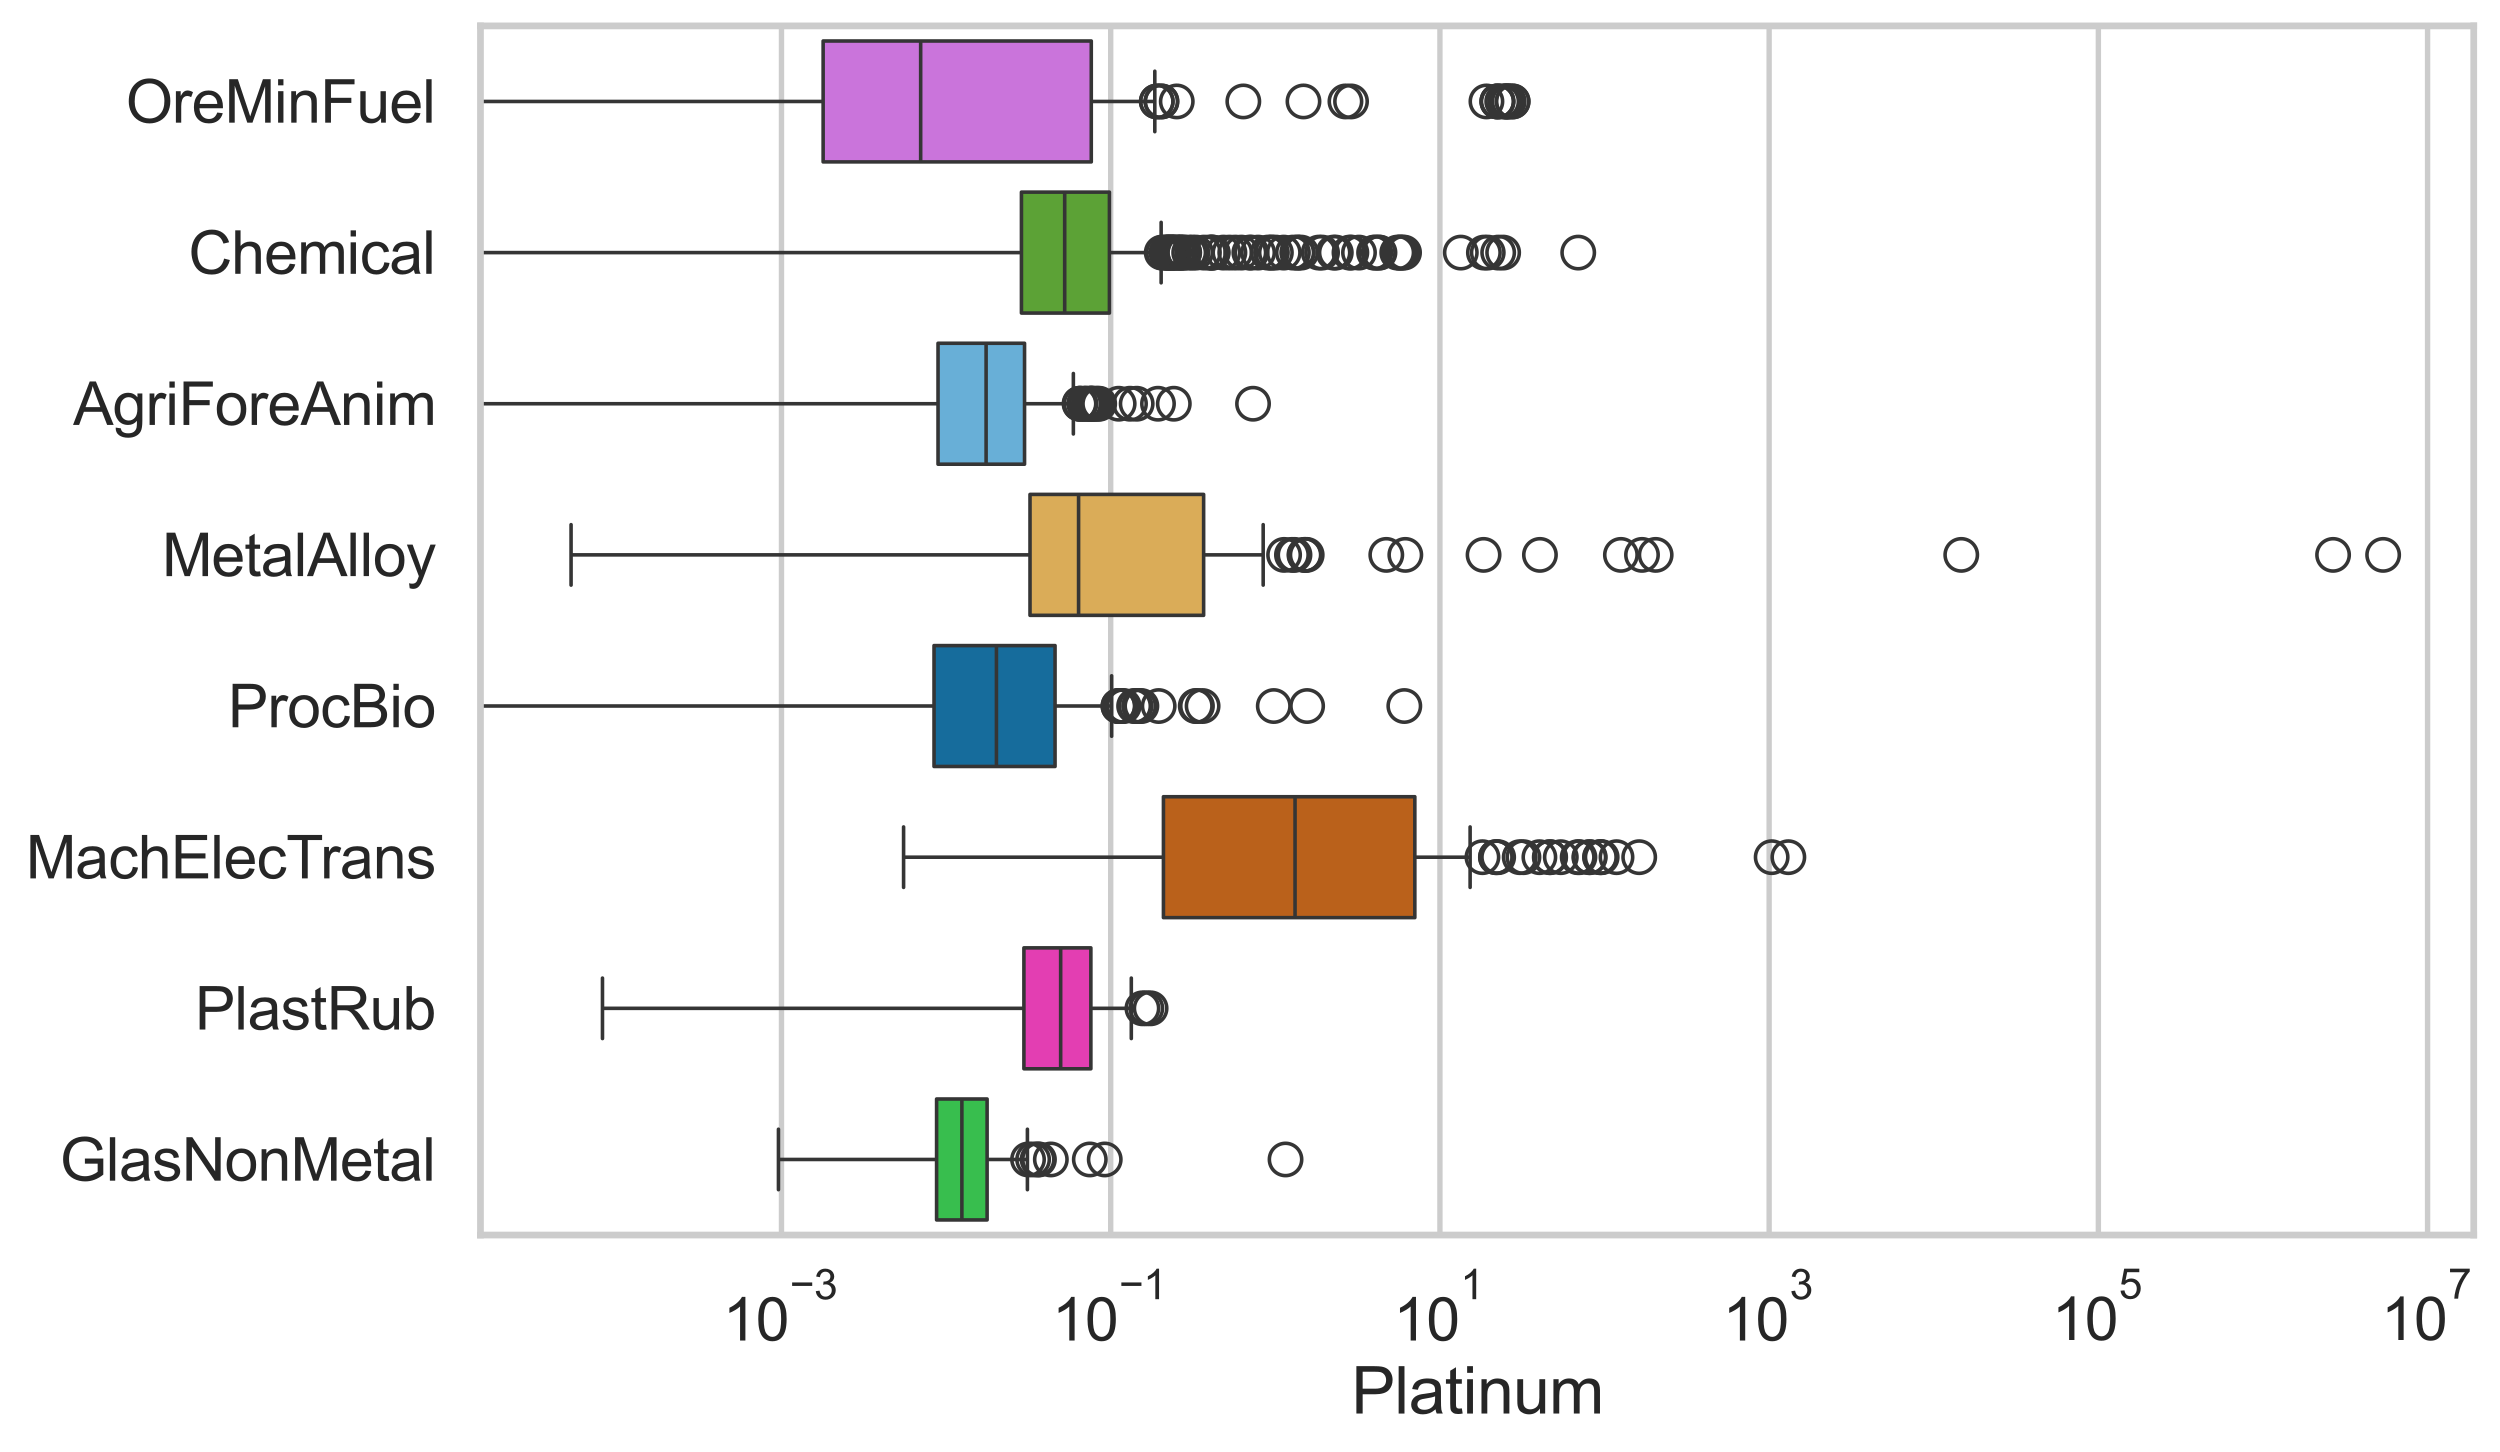 <?xml version="1.0" encoding="utf-8" standalone="no"?>
<!DOCTYPE svg PUBLIC "-//W3C//DTD SVG 1.1//EN"
  "http://www.w3.org/Graphics/SVG/1.1/DTD/svg11.dtd">
<svg xmlns:xlink="http://www.w3.org/1999/xlink" width="695.658pt" height="404.121pt" viewBox="0 0 695.658 404.121" xmlns="http://www.w3.org/2000/svg" version="1.1">
 <defs>
  <style type="text/css">*{stroke-linejoin: round; stroke-linecap: butt}</style>
 </defs>
 <g id="figure_1">
  <g id="patch_1">
   <path d="M 0 404.121 
L 695.658 404.121 
L 695.658 0 
L 0 0 
z
" style="fill: #ffffff"/>
  </g>
  <g id="axes_1">
   <g id="patch_2">
    <path d="M 133.697 343.665 
L 688.35 343.665 
L 688.35 7.2 
L 133.697 7.2 
z
" style="fill: #ffffff"/>
   </g>
   <g id="matplotlib.axis_1">
    <g id="xtick_1">
     <g id="line2d_1">
      <path d="M 217.457 343.665 
L 217.457 7.2 
" clip-path="url(#pfdf84a0831)" style="fill: none; stroke: #cccccc; stroke-width: 1.5; stroke-linecap: round"/>
     </g>
     <g id="text_1">
      <!-- $\mathdefault{10^{-3}}$ -->
      <g style="fill: #262626" transform="translate(201.122 373.18) scale(0.165 -0.165)">
       <defs>
        <path id="ArialMT-31" d="M 2384 0 
L 1822 0 
L 1822 3584 
Q 1619 3391 1289 3197 
Q 959 3003 697 2906 
L 697 3450 
Q 1169 3672 1522 3987 
Q 1875 4303 2022 4600 
L 2384 4600 
L 2384 0 
z
" transform="scale(0.016)"/>
        <path id="ArialMT-30" d="M 266 2259 
Q 266 3072 433 3567 
Q 600 4063 929 4331 
Q 1259 4600 1759 4600 
Q 2128 4600 2406 4451 
Q 2684 4303 2865 4023 
Q 3047 3744 3150 3342 
Q 3253 2941 3253 2259 
Q 3253 1453 3087 958 
Q 2922 463 2592 192 
Q 2263 -78 1759 -78 
Q 1097 -78 719 397 
Q 266 969 266 2259 
z
M 844 2259 
Q 844 1131 1108 757 
Q 1372 384 1759 384 
Q 2147 384 2411 759 
Q 2675 1134 2675 2259 
Q 2675 3391 2411 3762 
Q 2147 4134 1753 4134 
Q 1366 4134 1134 3806 
Q 844 3388 844 2259 
z
" transform="scale(0.016)"/>
        <path id="ArialMT-2212" d="M 3381 1997 
L 356 1997 
L 356 2522 
L 3381 2522 
L 3381 1997 
z
" transform="scale(0.016)"/>
        <path id="ArialMT-33" d="M 269 1209 
L 831 1284 
Q 928 806 1161 595 
Q 1394 384 1728 384 
Q 2125 384 2398 659 
Q 2672 934 2672 1341 
Q 2672 1728 2419 1979 
Q 2166 2231 1775 2231 
Q 1616 2231 1378 2169 
L 1441 2663 
Q 1497 2656 1531 2656 
Q 1891 2656 2178 2843 
Q 2466 3031 2466 3422 
Q 2466 3731 2256 3934 
Q 2047 4138 1716 4138 
Q 1388 4138 1169 3931 
Q 950 3725 888 3313 
L 325 3413 
Q 428 3978 793 4289 
Q 1159 4600 1703 4600 
Q 2078 4600 2393 4439 
Q 2709 4278 2876 4000 
Q 3044 3722 3044 3409 
Q 3044 3113 2884 2869 
Q 2725 2625 2413 2481 
Q 2819 2388 3044 2092 
Q 3269 1797 3269 1353 
Q 3269 753 2831 336 
Q 2394 -81 1725 -81 
Q 1122 -81 723 278 
Q 325 638 269 1209 
z
" transform="scale(0.016)"/>
       </defs>
       <use xlink:href="#ArialMT-31" transform="translate(0 0.994)"/>
       <use xlink:href="#ArialMT-30" transform="translate(55.615 0.994)"/>
       <use xlink:href="#ArialMT-2212" transform="translate(112.973 70.688) scale(0.7)"/>
       <use xlink:href="#ArialMT-33" transform="translate(153.852 70.688) scale(0.7)"/>
      </g>
     </g>
    </g>
    <g id="xtick_2">
     <g id="line2d_2">
      <path d="M 309.067 343.665 
L 309.067 7.2 
" clip-path="url(#pfdf84a0831)" style="fill: none; stroke: #cccccc; stroke-width: 1.5; stroke-linecap: round"/>
     </g>
     <g id="text_2">
      <!-- $\mathdefault{10^{-1}}$ -->
      <g style="fill: #262626" transform="translate(292.732 373.18) scale(0.165 -0.165)">
       <use xlink:href="#ArialMT-31" transform="translate(0 0.994)"/>
       <use xlink:href="#ArialMT-30" transform="translate(55.615 0.994)"/>
       <use xlink:href="#ArialMT-2212" transform="translate(112.973 70.688) scale(0.7)"/>
       <use xlink:href="#ArialMT-31" transform="translate(153.852 70.688) scale(0.7)"/>
      </g>
     </g>
    </g>
    <g id="xtick_3">
     <g id="line2d_3">
      <path d="M 400.677 343.665 
L 400.677 7.2 
" clip-path="url(#pfdf84a0831)" style="fill: none; stroke: #cccccc; stroke-width: 1.5; stroke-linecap: round"/>
     </g>
     <g id="text_3">
      <!-- $\mathdefault{10^{1}}$ -->
      <g style="fill: #262626" transform="translate(387.724 373.18) scale(0.165 -0.165)">
       <use xlink:href="#ArialMT-31" transform="translate(0 0.994)"/>
       <use xlink:href="#ArialMT-30" transform="translate(55.615 0.994)"/>
       <use xlink:href="#ArialMT-31" transform="translate(112.973 70.688) scale(0.7)"/>
      </g>
     </g>
    </g>
    <g id="xtick_4">
     <g id="line2d_4">
      <path d="M 492.286 343.665 
L 492.286 7.2 
" clip-path="url(#pfdf84a0831)" style="fill: none; stroke: #cccccc; stroke-width: 1.5; stroke-linecap: round"/>
     </g>
     <g id="text_4">
      <!-- $\mathdefault{10^{3}}$ -->
      <g style="fill: #262626" transform="translate(479.334 373.18) scale(0.165 -0.165)">
       <use xlink:href="#ArialMT-31" transform="translate(0 0.994)"/>
       <use xlink:href="#ArialMT-30" transform="translate(55.615 0.994)"/>
       <use xlink:href="#ArialMT-33" transform="translate(112.973 70.688) scale(0.7)"/>
      </g>
     </g>
    </g>
    <g id="xtick_5">
     <g id="line2d_5">
      <path d="M 583.896 343.665 
L 583.896 7.2 
" clip-path="url(#pfdf84a0831)" style="fill: none; stroke: #cccccc; stroke-width: 1.5; stroke-linecap: round"/>
     </g>
     <g id="text_5">
      <!-- $\mathdefault{10^{5}}$ -->
      <g style="fill: #262626" transform="translate(570.944 373.015) scale(0.165 -0.165)">
       <defs>
        <path id="ArialMT-35" d="M 266 1200 
L 856 1250 
Q 922 819 1161 601 
Q 1400 384 1738 384 
Q 2144 384 2425 690 
Q 2706 997 2706 1503 
Q 2706 1984 2436 2262 
Q 2166 2541 1728 2541 
Q 1456 2541 1237 2417 
Q 1019 2294 894 2097 
L 366 2166 
L 809 4519 
L 3088 4519 
L 3088 3981 
L 1259 3981 
L 1013 2750 
Q 1425 3038 1878 3038 
Q 2478 3038 2890 2622 
Q 3303 2206 3303 1553 
Q 3303 931 2941 478 
Q 2500 -78 1738 -78 
Q 1113 -78 717 272 
Q 322 622 266 1200 
z
" transform="scale(0.016)"/>
       </defs>
       <use xlink:href="#ArialMT-31" transform="translate(0 0.88)"/>
       <use xlink:href="#ArialMT-30" transform="translate(55.615 0.88)"/>
       <use xlink:href="#ArialMT-35" transform="translate(112.973 70.573) scale(0.7)"/>
      </g>
     </g>
    </g>
    <g id="xtick_6">
     <g id="line2d_6">
      <path d="M 675.506 343.665 
L 675.506 7.2 
" clip-path="url(#pfdf84a0831)" style="fill: none; stroke: #cccccc; stroke-width: 1.5; stroke-linecap: round"/>
     </g>
     <g id="text_6">
      <!-- $\mathdefault{10^{7}}$ -->
      <g style="fill: #262626" transform="translate(662.553 373.015) scale(0.165 -0.165)">
       <defs>
        <path id="ArialMT-37" d="M 303 3981 
L 303 4522 
L 3269 4522 
L 3269 4084 
Q 2831 3619 2401 2847 
Q 1972 2075 1738 1259 
Q 1569 684 1522 0 
L 944 0 
Q 953 541 1156 1306 
Q 1359 2072 1739 2783 
Q 2119 3494 2547 3981 
L 303 3981 
z
" transform="scale(0.016)"/>
       </defs>
       <use xlink:href="#ArialMT-31" transform="translate(0 0.847)"/>
       <use xlink:href="#ArialMT-30" transform="translate(55.615 0.847)"/>
       <use xlink:href="#ArialMT-37" transform="translate(112.973 70.541) scale(0.7)"/>
      </g>
     </g>
    </g>
    <g id="text_7">
     <!-- Platinum -->
     <g style="fill: #262626" transform="translate(376.009 393.344) scale(0.18 -0.18)">
      <defs>
       <path id="ArialMT-50" d="M 494 0 
L 494 4581 
L 2222 4581 
Q 2678 4581 2919 4538 
Q 3256 4481 3484 4323 
Q 3713 4166 3852 3881 
Q 3991 3597 3991 3256 
Q 3991 2672 3619 2267 
Q 3247 1863 2275 1863 
L 1100 1863 
L 1100 0 
L 494 0 
z
M 1100 2403 
L 2284 2403 
Q 2872 2403 3119 2622 
Q 3366 2841 3366 3238 
Q 3366 3525 3220 3729 
Q 3075 3934 2838 4000 
Q 2684 4041 2272 4041 
L 1100 4041 
L 1100 2403 
z
" transform="scale(0.016)"/>
       <path id="ArialMT-6c" d="M 409 0 
L 409 4581 
L 972 4581 
L 972 0 
L 409 0 
z
" transform="scale(0.016)"/>
       <path id="ArialMT-61" d="M 2588 409 
Q 2275 144 1986 34 
Q 1697 -75 1366 -75 
Q 819 -75 525 192 
Q 231 459 231 875 
Q 231 1119 342 1320 
Q 453 1522 633 1644 
Q 813 1766 1038 1828 
Q 1203 1872 1538 1913 
Q 2219 1994 2541 2106 
Q 2544 2222 2544 2253 
Q 2544 2597 2384 2738 
Q 2169 2928 1744 2928 
Q 1347 2928 1158 2789 
Q 969 2650 878 2297 
L 328 2372 
Q 403 2725 575 2942 
Q 747 3159 1072 3276 
Q 1397 3394 1825 3394 
Q 2250 3394 2515 3294 
Q 2781 3194 2906 3042 
Q 3031 2891 3081 2659 
Q 3109 2516 3109 2141 
L 3109 1391 
Q 3109 606 3145 398 
Q 3181 191 3288 0 
L 2700 0 
Q 2613 175 2588 409 
z
M 2541 1666 
Q 2234 1541 1622 1453 
Q 1275 1403 1131 1340 
Q 988 1278 909 1158 
Q 831 1038 831 891 
Q 831 666 1001 516 
Q 1172 366 1500 366 
Q 1825 366 2078 508 
Q 2331 650 2450 897 
Q 2541 1088 2541 1459 
L 2541 1666 
z
" transform="scale(0.016)"/>
       <path id="ArialMT-74" d="M 1650 503 
L 1731 6 
Q 1494 -44 1306 -44 
Q 1000 -44 831 53 
Q 663 150 594 308 
Q 525 466 525 972 
L 525 2881 
L 113 2881 
L 113 3319 
L 525 3319 
L 525 4141 
L 1084 4478 
L 1084 3319 
L 1650 3319 
L 1650 2881 
L 1084 2881 
L 1084 941 
Q 1084 700 1114 631 
Q 1144 563 1211 522 
Q 1278 481 1403 481 
Q 1497 481 1650 503 
z
" transform="scale(0.016)"/>
       <path id="ArialMT-69" d="M 425 3934 
L 425 4581 
L 988 4581 
L 988 3934 
L 425 3934 
z
M 425 0 
L 425 3319 
L 988 3319 
L 988 0 
L 425 0 
z
" transform="scale(0.016)"/>
       <path id="ArialMT-6e" d="M 422 0 
L 422 3319 
L 928 3319 
L 928 2847 
Q 1294 3394 1984 3394 
Q 2284 3394 2536 3286 
Q 2788 3178 2913 3003 
Q 3038 2828 3088 2588 
Q 3119 2431 3119 2041 
L 3119 0 
L 2556 0 
L 2556 2019 
Q 2556 2363 2490 2533 
Q 2425 2703 2258 2804 
Q 2091 2906 1866 2906 
Q 1506 2906 1245 2678 
Q 984 2450 984 1813 
L 984 0 
L 422 0 
z
" transform="scale(0.016)"/>
       <path id="ArialMT-75" d="M 2597 0 
L 2597 488 
Q 2209 -75 1544 -75 
Q 1250 -75 995 37 
Q 741 150 617 320 
Q 494 491 444 738 
Q 409 903 409 1263 
L 409 3319 
L 972 3319 
L 972 1478 
Q 972 1038 1006 884 
Q 1059 663 1231 536 
Q 1403 409 1656 409 
Q 1909 409 2131 539 
Q 2353 669 2445 892 
Q 2538 1116 2538 1541 
L 2538 3319 
L 3100 3319 
L 3100 0 
L 2597 0 
z
" transform="scale(0.016)"/>
       <path id="ArialMT-6d" d="M 422 0 
L 422 3319 
L 925 3319 
L 925 2853 
Q 1081 3097 1340 3245 
Q 1600 3394 1931 3394 
Q 2300 3394 2536 3241 
Q 2772 3088 2869 2813 
Q 3263 3394 3894 3394 
Q 4388 3394 4653 3120 
Q 4919 2847 4919 2278 
L 4919 0 
L 4359 0 
L 4359 2091 
Q 4359 2428 4304 2576 
Q 4250 2725 4106 2815 
Q 3963 2906 3769 2906 
Q 3419 2906 3187 2673 
Q 2956 2441 2956 1928 
L 2956 0 
L 2394 0 
L 2394 2156 
Q 2394 2531 2256 2718 
Q 2119 2906 1806 2906 
Q 1569 2906 1367 2781 
Q 1166 2656 1075 2415 
Q 984 2175 984 1722 
L 984 0 
L 422 0 
z
" transform="scale(0.016)"/>
      </defs>
      <use xlink:href="#ArialMT-50"/>
      <use xlink:href="#ArialMT-6c" transform="translate(66.699 0)"/>
      <use xlink:href="#ArialMT-61" transform="translate(88.916 0)"/>
      <use xlink:href="#ArialMT-74" transform="translate(144.531 0)"/>
      <use xlink:href="#ArialMT-69" transform="translate(172.314 0)"/>
      <use xlink:href="#ArialMT-6e" transform="translate(194.531 0)"/>
      <use xlink:href="#ArialMT-75" transform="translate(250.146 0)"/>
      <use xlink:href="#ArialMT-6d" transform="translate(305.762 0)"/>
     </g>
    </g>
   </g>
   <g id="matplotlib.axis_2">
    <g id="ytick_1">
     <g id="text_8">
      <!-- OreMinFuel -->
      <g style="fill: #262626" transform="translate(35.013 34.134) scale(0.165 -0.165)">
       <defs>
        <path id="ArialMT-4f" d="M 309 2231 
Q 309 3372 921 4017 
Q 1534 4663 2503 4663 
Q 3138 4663 3647 4359 
Q 4156 4056 4423 3514 
Q 4691 2972 4691 2284 
Q 4691 1588 4409 1038 
Q 4128 488 3612 205 
Q 3097 -78 2500 -78 
Q 1853 -78 1343 234 
Q 834 547 571 1087 
Q 309 1628 309 2231 
z
M 934 2222 
Q 934 1394 1379 917 
Q 1825 441 2497 441 
Q 3181 441 3623 922 
Q 4066 1403 4066 2288 
Q 4066 2847 3877 3264 
Q 3688 3681 3323 3911 
Q 2959 4141 2506 4141 
Q 1863 4141 1398 3698 
Q 934 3256 934 2222 
z
" transform="scale(0.016)"/>
        <path id="ArialMT-72" d="M 416 0 
L 416 3319 
L 922 3319 
L 922 2816 
Q 1116 3169 1280 3281 
Q 1444 3394 1641 3394 
Q 1925 3394 2219 3213 
L 2025 2691 
Q 1819 2813 1613 2813 
Q 1428 2813 1281 2702 
Q 1134 2591 1072 2394 
Q 978 2094 978 1738 
L 978 0 
L 416 0 
z
" transform="scale(0.016)"/>
        <path id="ArialMT-65" d="M 2694 1069 
L 3275 997 
Q 3138 488 2766 206 
Q 2394 -75 1816 -75 
Q 1088 -75 661 373 
Q 234 822 234 1631 
Q 234 2469 665 2931 
Q 1097 3394 1784 3394 
Q 2450 3394 2872 2941 
Q 3294 2488 3294 1666 
Q 3294 1616 3291 1516 
L 816 1516 
Q 847 969 1125 678 
Q 1403 388 1819 388 
Q 2128 388 2347 550 
Q 2566 713 2694 1069 
z
M 847 1978 
L 2700 1978 
Q 2663 2397 2488 2606 
Q 2219 2931 1791 2931 
Q 1403 2931 1139 2672 
Q 875 2413 847 1978 
z
" transform="scale(0.016)"/>
        <path id="ArialMT-4d" d="M 475 0 
L 475 4581 
L 1388 4581 
L 2472 1338 
Q 2622 884 2691 659 
Q 2769 909 2934 1394 
L 4031 4581 
L 4847 4581 
L 4847 0 
L 4263 0 
L 4263 3834 
L 2931 0 
L 2384 0 
L 1059 3900 
L 1059 0 
L 475 0 
z
" transform="scale(0.016)"/>
        <path id="ArialMT-46" d="M 525 0 
L 525 4581 
L 3616 4581 
L 3616 4041 
L 1131 4041 
L 1131 2622 
L 3281 2622 
L 3281 2081 
L 1131 2081 
L 1131 0 
L 525 0 
z
" transform="scale(0.016)"/>
       </defs>
       <use xlink:href="#ArialMT-4f"/>
       <use xlink:href="#ArialMT-72" transform="translate(77.783 0)"/>
       <use xlink:href="#ArialMT-65" transform="translate(111.084 0)"/>
       <use xlink:href="#ArialMT-4d" transform="translate(166.699 0)"/>
       <use xlink:href="#ArialMT-69" transform="translate(250 0)"/>
       <use xlink:href="#ArialMT-6e" transform="translate(272.217 0)"/>
       <use xlink:href="#ArialMT-46" transform="translate(327.832 0)"/>
       <use xlink:href="#ArialMT-75" transform="translate(388.916 0)"/>
       <use xlink:href="#ArialMT-65" transform="translate(444.531 0)"/>
       <use xlink:href="#ArialMT-6c" transform="translate(500.146 0)"/>
      </g>
     </g>
    </g>
    <g id="ytick_2">
     <g id="text_9">
      <!-- Chemical -->
      <g style="fill: #262626" transform="translate(52.428 76.192) scale(0.165 -0.165)">
       <defs>
        <path id="ArialMT-43" d="M 3763 1606 
L 4369 1453 
Q 4178 706 3683 314 
Q 3188 -78 2472 -78 
Q 1731 -78 1267 223 
Q 803 525 561 1097 
Q 319 1669 319 2325 
Q 319 3041 592 3573 
Q 866 4106 1370 4382 
Q 1875 4659 2481 4659 
Q 3169 4659 3637 4309 
Q 4106 3959 4291 3325 
L 3694 3184 
Q 3534 3684 3231 3912 
Q 2928 4141 2469 4141 
Q 1941 4141 1586 3887 
Q 1231 3634 1087 3207 
Q 944 2781 944 2328 
Q 944 1744 1114 1308 
Q 1284 872 1643 656 
Q 2003 441 2422 441 
Q 2931 441 3284 734 
Q 3638 1028 3763 1606 
z
" transform="scale(0.016)"/>
        <path id="ArialMT-68" d="M 422 0 
L 422 4581 
L 984 4581 
L 984 2938 
Q 1378 3394 1978 3394 
Q 2347 3394 2619 3248 
Q 2891 3103 3008 2847 
Q 3125 2591 3125 2103 
L 3125 0 
L 2563 0 
L 2563 2103 
Q 2563 2525 2380 2717 
Q 2197 2909 1863 2909 
Q 1613 2909 1392 2779 
Q 1172 2650 1078 2428 
Q 984 2206 984 1816 
L 984 0 
L 422 0 
z
" transform="scale(0.016)"/>
        <path id="ArialMT-63" d="M 2588 1216 
L 3141 1144 
Q 3050 572 2676 248 
Q 2303 -75 1759 -75 
Q 1078 -75 664 370 
Q 250 816 250 1647 
Q 250 2184 428 2587 
Q 606 2991 970 3192 
Q 1334 3394 1763 3394 
Q 2303 3394 2647 3120 
Q 2991 2847 3088 2344 
L 2541 2259 
Q 2463 2594 2264 2762 
Q 2066 2931 1784 2931 
Q 1359 2931 1093 2626 
Q 828 2322 828 1663 
Q 828 994 1084 691 
Q 1341 388 1753 388 
Q 2084 388 2306 591 
Q 2528 794 2588 1216 
z
" transform="scale(0.016)"/>
       </defs>
       <use xlink:href="#ArialMT-43"/>
       <use xlink:href="#ArialMT-68" transform="translate(72.217 0)"/>
       <use xlink:href="#ArialMT-65" transform="translate(127.832 0)"/>
       <use xlink:href="#ArialMT-6d" transform="translate(183.447 0)"/>
       <use xlink:href="#ArialMT-69" transform="translate(266.748 0)"/>
       <use xlink:href="#ArialMT-63" transform="translate(288.965 0)"/>
       <use xlink:href="#ArialMT-61" transform="translate(338.965 0)"/>
       <use xlink:href="#ArialMT-6c" transform="translate(394.58 0)"/>
      </g>
     </g>
    </g>
    <g id="ytick_3">
     <g id="text_10">
      <!-- AgriForeAnim -->
      <g style="fill: #262626" transform="translate(20.341 118.25) scale(0.165 -0.165)">
       <defs>
        <path id="ArialMT-41" d="M -9 0 
L 1750 4581 
L 2403 4581 
L 4278 0 
L 3588 0 
L 3053 1388 
L 1138 1388 
L 634 0 
L -9 0 
z
M 1313 1881 
L 2866 1881 
L 2388 3150 
Q 2169 3728 2063 4100 
Q 1975 3659 1816 3225 
L 1313 1881 
z
" transform="scale(0.016)"/>
        <path id="ArialMT-67" d="M 319 -275 
L 866 -356 
Q 900 -609 1056 -725 
Q 1266 -881 1628 -881 
Q 2019 -881 2231 -725 
Q 2444 -569 2519 -288 
Q 2563 -116 2559 434 
Q 2191 0 1641 0 
Q 956 0 581 494 
Q 206 988 206 1678 
Q 206 2153 378 2554 
Q 550 2956 876 3175 
Q 1203 3394 1644 3394 
Q 2231 3394 2613 2919 
L 2613 3319 
L 3131 3319 
L 3131 450 
Q 3131 -325 2973 -648 
Q 2816 -972 2473 -1159 
Q 2131 -1347 1631 -1347 
Q 1038 -1347 672 -1080 
Q 306 -813 319 -275 
z
M 784 1719 
Q 784 1066 1043 766 
Q 1303 466 1694 466 
Q 2081 466 2343 764 
Q 2606 1063 2606 1700 
Q 2606 2309 2336 2618 
Q 2066 2928 1684 2928 
Q 1309 2928 1046 2623 
Q 784 2319 784 1719 
z
" transform="scale(0.016)"/>
        <path id="ArialMT-6f" d="M 213 1659 
Q 213 2581 725 3025 
Q 1153 3394 1769 3394 
Q 2453 3394 2887 2945 
Q 3322 2497 3322 1706 
Q 3322 1066 3130 698 
Q 2938 331 2570 128 
Q 2203 -75 1769 -75 
Q 1072 -75 642 372 
Q 213 819 213 1659 
z
M 791 1659 
Q 791 1022 1069 705 
Q 1347 388 1769 388 
Q 2188 388 2466 706 
Q 2744 1025 2744 1678 
Q 2744 2294 2464 2611 
Q 2184 2928 1769 2928 
Q 1347 2928 1069 2612 
Q 791 2297 791 1659 
z
" transform="scale(0.016)"/>
       </defs>
       <use xlink:href="#ArialMT-41"/>
       <use xlink:href="#ArialMT-67" transform="translate(66.699 0)"/>
       <use xlink:href="#ArialMT-72" transform="translate(122.314 0)"/>
       <use xlink:href="#ArialMT-69" transform="translate(155.615 0)"/>
       <use xlink:href="#ArialMT-46" transform="translate(177.832 0)"/>
       <use xlink:href="#ArialMT-6f" transform="translate(238.916 0)"/>
       <use xlink:href="#ArialMT-72" transform="translate(294.531 0)"/>
       <use xlink:href="#ArialMT-65" transform="translate(327.832 0)"/>
       <use xlink:href="#ArialMT-41" transform="translate(383.447 0)"/>
       <use xlink:href="#ArialMT-6e" transform="translate(450.146 0)"/>
       <use xlink:href="#ArialMT-69" transform="translate(505.762 0)"/>
       <use xlink:href="#ArialMT-6d" transform="translate(527.979 0)"/>
      </g>
     </g>
    </g>
    <g id="ytick_4">
     <g id="text_11">
      <!-- MetalAlloy -->
      <g style="fill: #262626" transform="translate(45.088 160.308) scale(0.165 -0.165)">
       <defs>
        <path id="ArialMT-79" d="M 397 -1278 
L 334 -750 
Q 519 -800 656 -800 
Q 844 -800 956 -737 
Q 1069 -675 1141 -563 
Q 1194 -478 1313 -144 
Q 1328 -97 1363 -6 
L 103 3319 
L 709 3319 
L 1400 1397 
Q 1534 1031 1641 628 
Q 1738 1016 1872 1384 
L 2581 3319 
L 3144 3319 
L 1881 -56 
Q 1678 -603 1566 -809 
Q 1416 -1088 1222 -1217 
Q 1028 -1347 759 -1347 
Q 597 -1347 397 -1278 
z
" transform="scale(0.016)"/>
       </defs>
       <use xlink:href="#ArialMT-4d"/>
       <use xlink:href="#ArialMT-65" transform="translate(83.301 0)"/>
       <use xlink:href="#ArialMT-74" transform="translate(138.916 0)"/>
       <use xlink:href="#ArialMT-61" transform="translate(166.699 0)"/>
       <use xlink:href="#ArialMT-6c" transform="translate(222.314 0)"/>
       <use xlink:href="#ArialMT-41" transform="translate(244.531 0)"/>
       <use xlink:href="#ArialMT-6c" transform="translate(311.23 0)"/>
       <use xlink:href="#ArialMT-6c" transform="translate(333.447 0)"/>
       <use xlink:href="#ArialMT-6f" transform="translate(355.664 0)"/>
       <use xlink:href="#ArialMT-79" transform="translate(411.279 0)"/>
      </g>
     </g>
    </g>
    <g id="ytick_5">
     <g id="text_12">
      <!-- ProcBio -->
      <g style="fill: #262626" transform="translate(63.424 202.366) scale(0.165 -0.165)">
       <defs>
        <path id="ArialMT-42" d="M 469 0 
L 469 4581 
L 2188 4581 
Q 2713 4581 3030 4442 
Q 3347 4303 3526 4014 
Q 3706 3725 3706 3409 
Q 3706 3116 3547 2856 
Q 3388 2597 3066 2438 
Q 3481 2316 3704 2022 
Q 3928 1728 3928 1328 
Q 3928 1006 3792 729 
Q 3656 453 3456 303 
Q 3256 153 2954 76 
Q 2653 0 2216 0 
L 469 0 
z
M 1075 2656 
L 2066 2656 
Q 2469 2656 2644 2709 
Q 2875 2778 2992 2937 
Q 3109 3097 3109 3338 
Q 3109 3566 3000 3739 
Q 2891 3913 2687 3977 
Q 2484 4041 1991 4041 
L 1075 4041 
L 1075 2656 
z
M 1075 541 
L 2216 541 
Q 2509 541 2628 563 
Q 2838 600 2978 687 
Q 3119 775 3209 942 
Q 3300 1109 3300 1328 
Q 3300 1584 3169 1773 
Q 3038 1963 2805 2039 
Q 2572 2116 2134 2116 
L 1075 2116 
L 1075 541 
z
" transform="scale(0.016)"/>
       </defs>
       <use xlink:href="#ArialMT-50"/>
       <use xlink:href="#ArialMT-72" transform="translate(66.699 0)"/>
       <use xlink:href="#ArialMT-6f" transform="translate(100 0)"/>
       <use xlink:href="#ArialMT-63" transform="translate(155.615 0)"/>
       <use xlink:href="#ArialMT-42" transform="translate(205.615 0)"/>
       <use xlink:href="#ArialMT-69" transform="translate(272.314 0)"/>
       <use xlink:href="#ArialMT-6f" transform="translate(294.531 0)"/>
      </g>
     </g>
    </g>
    <g id="ytick_6">
     <g id="text_13">
      <!-- MachElecTrans -->
      <g style="fill: #262626" transform="translate(7.2 244.425) scale(0.165 -0.165)">
       <defs>
        <path id="ArialMT-45" d="M 506 0 
L 506 4581 
L 3819 4581 
L 3819 4041 
L 1113 4041 
L 1113 2638 
L 3647 2638 
L 3647 2100 
L 1113 2100 
L 1113 541 
L 3925 541 
L 3925 0 
L 506 0 
z
" transform="scale(0.016)"/>
        <path id="ArialMT-54" d="M 1659 0 
L 1659 4041 
L 150 4041 
L 150 4581 
L 3781 4581 
L 3781 4041 
L 2266 4041 
L 2266 0 
L 1659 0 
z
" transform="scale(0.016)"/>
        <path id="ArialMT-73" d="M 197 991 
L 753 1078 
Q 800 744 1014 566 
Q 1228 388 1613 388 
Q 2000 388 2187 545 
Q 2375 703 2375 916 
Q 2375 1106 2209 1216 
Q 2094 1291 1634 1406 
Q 1016 1563 777 1677 
Q 538 1791 414 1992 
Q 291 2194 291 2438 
Q 291 2659 392 2848 
Q 494 3038 669 3163 
Q 800 3259 1026 3326 
Q 1253 3394 1513 3394 
Q 1903 3394 2198 3281 
Q 2494 3169 2634 2976 
Q 2775 2784 2828 2463 
L 2278 2388 
Q 2241 2644 2061 2787 
Q 1881 2931 1553 2931 
Q 1166 2931 1000 2803 
Q 834 2675 834 2503 
Q 834 2394 903 2306 
Q 972 2216 1119 2156 
Q 1203 2125 1616 2013 
Q 2213 1853 2448 1751 
Q 2684 1650 2818 1456 
Q 2953 1263 2953 975 
Q 2953 694 2789 445 
Q 2625 197 2315 61 
Q 2006 -75 1616 -75 
Q 969 -75 630 194 
Q 291 463 197 991 
z
" transform="scale(0.016)"/>
       </defs>
       <use xlink:href="#ArialMT-4d"/>
       <use xlink:href="#ArialMT-61" transform="translate(83.301 0)"/>
       <use xlink:href="#ArialMT-63" transform="translate(138.916 0)"/>
       <use xlink:href="#ArialMT-68" transform="translate(188.916 0)"/>
       <use xlink:href="#ArialMT-45" transform="translate(244.531 0)"/>
       <use xlink:href="#ArialMT-6c" transform="translate(311.23 0)"/>
       <use xlink:href="#ArialMT-65" transform="translate(333.447 0)"/>
       <use xlink:href="#ArialMT-63" transform="translate(389.062 0)"/>
       <use xlink:href="#ArialMT-54" transform="translate(439.062 0)"/>
       <use xlink:href="#ArialMT-72" transform="translate(496.396 0)"/>
       <use xlink:href="#ArialMT-61" transform="translate(529.697 0)"/>
       <use xlink:href="#ArialMT-6e" transform="translate(585.312 0)"/>
       <use xlink:href="#ArialMT-73" transform="translate(640.928 0)"/>
      </g>
     </g>
    </g>
    <g id="ytick_7">
     <g id="text_14">
      <!-- PlastRub -->
      <g style="fill: #262626" transform="translate(54.248 286.483) scale(0.165 -0.165)">
       <defs>
        <path id="ArialMT-52" d="M 503 0 
L 503 4581 
L 2534 4581 
Q 3147 4581 3465 4457 
Q 3784 4334 3975 4021 
Q 4166 3709 4166 3331 
Q 4166 2844 3850 2509 
Q 3534 2175 2875 2084 
Q 3116 1969 3241 1856 
Q 3506 1613 3744 1247 
L 4541 0 
L 3778 0 
L 3172 953 
Q 2906 1366 2734 1584 
Q 2563 1803 2427 1890 
Q 2291 1978 2150 2013 
Q 2047 2034 1813 2034 
L 1109 2034 
L 1109 0 
L 503 0 
z
M 1109 2559 
L 2413 2559 
Q 2828 2559 3062 2645 
Q 3297 2731 3419 2920 
Q 3541 3109 3541 3331 
Q 3541 3656 3305 3865 
Q 3069 4075 2559 4075 
L 1109 4075 
L 1109 2559 
z
" transform="scale(0.016)"/>
        <path id="ArialMT-62" d="M 941 0 
L 419 0 
L 419 4581 
L 981 4581 
L 981 2947 
Q 1338 3394 1891 3394 
Q 2197 3394 2470 3270 
Q 2744 3147 2920 2923 
Q 3097 2700 3197 2384 
Q 3297 2069 3297 1709 
Q 3297 856 2875 390 
Q 2453 -75 1863 -75 
Q 1275 -75 941 416 
L 941 0 
z
M 934 1684 
Q 934 1088 1097 822 
Q 1363 388 1816 388 
Q 2184 388 2453 708 
Q 2722 1028 2722 1663 
Q 2722 2313 2464 2622 
Q 2206 2931 1841 2931 
Q 1472 2931 1203 2611 
Q 934 2291 934 1684 
z
" transform="scale(0.016)"/>
       </defs>
       <use xlink:href="#ArialMT-50"/>
       <use xlink:href="#ArialMT-6c" transform="translate(66.699 0)"/>
       <use xlink:href="#ArialMT-61" transform="translate(88.916 0)"/>
       <use xlink:href="#ArialMT-73" transform="translate(144.531 0)"/>
       <use xlink:href="#ArialMT-74" transform="translate(194.531 0)"/>
       <use xlink:href="#ArialMT-52" transform="translate(222.314 0)"/>
       <use xlink:href="#ArialMT-75" transform="translate(294.531 0)"/>
       <use xlink:href="#ArialMT-62" transform="translate(350.146 0)"/>
      </g>
     </g>
    </g>
    <g id="ytick_8">
     <g id="text_15">
      <!-- GlasNonMetal -->
      <g style="fill: #262626" transform="translate(16.659 328.541) scale(0.165 -0.165)">
       <defs>
        <path id="ArialMT-47" d="M 2638 1797 
L 2638 2334 
L 4578 2338 
L 4578 638 
Q 4131 281 3656 101 
Q 3181 -78 2681 -78 
Q 2006 -78 1454 211 
Q 903 500 622 1047 
Q 341 1594 341 2269 
Q 341 2938 620 3517 
Q 900 4097 1425 4378 
Q 1950 4659 2634 4659 
Q 3131 4659 3532 4498 
Q 3934 4338 4162 4050 
Q 4391 3763 4509 3300 
L 3963 3150 
Q 3859 3500 3706 3700 
Q 3553 3900 3268 4020 
Q 2984 4141 2638 4141 
Q 2222 4141 1919 4014 
Q 1616 3888 1430 3681 
Q 1244 3475 1141 3228 
Q 966 2803 966 2306 
Q 966 1694 1177 1281 
Q 1388 869 1791 669 
Q 2194 469 2647 469 
Q 3041 469 3416 620 
Q 3791 772 3984 944 
L 3984 1797 
L 2638 1797 
z
" transform="scale(0.016)"/>
        <path id="ArialMT-4e" d="M 488 0 
L 488 4581 
L 1109 4581 
L 3516 984 
L 3516 4581 
L 4097 4581 
L 4097 0 
L 3475 0 
L 1069 3600 
L 1069 0 
L 488 0 
z
" transform="scale(0.016)"/>
       </defs>
       <use xlink:href="#ArialMT-47"/>
       <use xlink:href="#ArialMT-6c" transform="translate(77.783 0)"/>
       <use xlink:href="#ArialMT-61" transform="translate(100 0)"/>
       <use xlink:href="#ArialMT-73" transform="translate(155.615 0)"/>
       <use xlink:href="#ArialMT-4e" transform="translate(205.615 0)"/>
       <use xlink:href="#ArialMT-6f" transform="translate(277.832 0)"/>
       <use xlink:href="#ArialMT-6e" transform="translate(333.447 0)"/>
       <use xlink:href="#ArialMT-4d" transform="translate(389.062 0)"/>
       <use xlink:href="#ArialMT-65" transform="translate(472.363 0)"/>
       <use xlink:href="#ArialMT-74" transform="translate(527.979 0)"/>
       <use xlink:href="#ArialMT-61" transform="translate(555.762 0)"/>
       <use xlink:href="#ArialMT-6c" transform="translate(611.377 0)"/>
      </g>
     </g>
    </g>
   </g>
   <g id="patch_3">
    <path d="M 229.049 11.406 
L 229.049 45.052 
L 303.662 45.052 
L 303.662 11.406 
L 229.049 11.406 
z
" clip-path="url(#pfdf84a0831)" style="fill: #ca74db; stroke: #353535; stroke-linejoin: miter"/>
   </g>
   <g id="line2d_7">
    <path d="M 229.049 28.229 
L -1 28.229 
" clip-path="url(#pfdf84a0831)" style="fill: none; stroke: #353535"/>
   </g>
   <g id="line2d_8">
    <path d="M 303.662 28.229 
L 321.34 28.229 
" clip-path="url(#pfdf84a0831)" style="fill: none; stroke: #353535"/>
   </g>
   <g id="line2d_9">
    <path clip-path="url(#pfdf84a0831)" style="fill: none; stroke: #353535; stroke-linecap: round"/>
   </g>
   <g id="line2d_10">
    <path d="M 321.34 19.817 
L 321.34 36.641 
" clip-path="url(#pfdf84a0831)" style="fill: none; stroke: #353535; stroke-linecap: round"/>
   </g>
   <g id="line2d_11">
    <defs>
     <path id="m927e2357f7" d="M 0 4.5 
C 1.193 4.5 2.338 4.026 3.182 3.182 
C 4.026 2.338 4.5 1.193 4.5 0 
C 4.5 -1.193 4.026 -2.338 3.182 -3.182 
C 2.338 -4.026 1.193 -4.5 0 -4.5 
C -1.193 -4.5 -2.338 -4.026 -3.182 -3.182 
C -4.026 -2.338 -4.5 -1.193 -4.5 0 
C -4.5 1.193 -4.026 2.338 -3.182 3.182 
C -2.338 4.026 -1.193 4.5 0 4.5 
z
" style="stroke: #353535"/>
    </defs>
    <g clip-path="url(#pfdf84a0831)">
     <use xlink:href="#m927e2357f7" x="416.638" y="28.229" style="fill-opacity: 0; stroke: #353535"/>
     <use xlink:href="#m927e2357f7" x="418.008" y="28.229" style="fill-opacity: 0; stroke: #353535"/>
     <use xlink:href="#m927e2357f7" x="419.275" y="28.229" style="fill-opacity: 0; stroke: #353535"/>
     <use xlink:href="#m927e2357f7" x="413.621" y="28.229" style="fill-opacity: 0; stroke: #353535"/>
     <use xlink:href="#m927e2357f7" x="419.274" y="28.229" style="fill-opacity: 0; stroke: #353535"/>
     <use xlink:href="#m927e2357f7" x="323.149" y="28.229" style="fill-opacity: 0; stroke: #353535"/>
     <use xlink:href="#m927e2357f7" x="327.448" y="28.229" style="fill-opacity: 0; stroke: #353535"/>
     <use xlink:href="#m927e2357f7" x="321.891" y="28.229" style="fill-opacity: 0; stroke: #353535"/>
     <use xlink:href="#m927e2357f7" x="418.815" y="28.229" style="fill-opacity: 0; stroke: #353535"/>
     <use xlink:href="#m927e2357f7" x="420.909" y="28.229" style="fill-opacity: 0; stroke: #353535"/>
     <use xlink:href="#m927e2357f7" x="420.909" y="28.229" style="fill-opacity: 0; stroke: #353535"/>
     <use xlink:href="#m927e2357f7" x="323.215" y="28.229" style="fill-opacity: 0; stroke: #353535"/>
     <use xlink:href="#m927e2357f7" x="419.376" y="28.229" style="fill-opacity: 0; stroke: #353535"/>
     <use xlink:href="#m927e2357f7" x="345.973" y="28.229" style="fill-opacity: 0; stroke: #353535"/>
     <use xlink:href="#m927e2357f7" x="375.944" y="28.229" style="fill-opacity: 0; stroke: #353535"/>
     <use xlink:href="#m927e2357f7" x="321.891" y="28.229" style="fill-opacity: 0; stroke: #353535"/>
     <use xlink:href="#m927e2357f7" x="416.751" y="28.229" style="fill-opacity: 0; stroke: #353535"/>
     <use xlink:href="#m927e2357f7" x="374.388" y="28.229" style="fill-opacity: 0; stroke: #353535"/>
     <use xlink:href="#m927e2357f7" x="419.828" y="28.229" style="fill-opacity: 0; stroke: #353535"/>
     <use xlink:href="#m927e2357f7" x="362.71" y="28.229" style="fill-opacity: 0; stroke: #353535"/>
     <use xlink:href="#m927e2357f7" x="416.644" y="28.229" style="fill-opacity: 0; stroke: #353535"/>
    </g>
   </g>
   <g id="patch_4">
    <path d="M 284.229 53.464 
L 284.229 87.11 
L 308.711 87.11 
L 308.711 53.464 
L 284.229 53.464 
z
" clip-path="url(#pfdf84a0831)" style="fill: #5ca236; stroke: #353535; stroke-linejoin: miter"/>
   </g>
   <g id="line2d_12">
    <path d="M 284.229 70.287 
L -1 70.287 
" clip-path="url(#pfdf84a0831)" style="fill: none; stroke: #353535"/>
   </g>
   <g id="line2d_13">
    <path d="M 308.711 70.287 
L 323.103 70.287 
" clip-path="url(#pfdf84a0831)" style="fill: none; stroke: #353535"/>
   </g>
   <g id="line2d_14">
    <path clip-path="url(#pfdf84a0831)" style="fill: none; stroke: #353535; stroke-linecap: round"/>
   </g>
   <g id="line2d_15">
    <path d="M 323.103 61.875 
L 323.103 78.699 
" clip-path="url(#pfdf84a0831)" style="fill: none; stroke: #353535; stroke-linecap: round"/>
   </g>
   <g id="line2d_16">
    <g clip-path="url(#pfdf84a0831)">
     <use xlink:href="#m927e2357f7" x="412.917" y="70.287" style="fill-opacity: 0; stroke: #353535"/>
     <use xlink:href="#m927e2357f7" x="326.209" y="70.287" style="fill-opacity: 0; stroke: #353535"/>
     <use xlink:href="#m927e2357f7" x="348.225" y="70.287" style="fill-opacity: 0; stroke: #353535"/>
     <use xlink:href="#m927e2357f7" x="353.925" y="70.287" style="fill-opacity: 0; stroke: #353535"/>
     <use xlink:href="#m927e2357f7" x="323.615" y="70.287" style="fill-opacity: 0; stroke: #353535"/>
     <use xlink:href="#m927e2357f7" x="336.467" y="70.287" style="fill-opacity: 0; stroke: #353535"/>
     <use xlink:href="#m927e2357f7" x="383.646" y="70.287" style="fill-opacity: 0; stroke: #353535"/>
     <use xlink:href="#m927e2357f7" x="359.767" y="70.287" style="fill-opacity: 0; stroke: #353535"/>
     <use xlink:href="#m927e2357f7" x="325.772" y="70.287" style="fill-opacity: 0; stroke: #353535"/>
     <use xlink:href="#m927e2357f7" x="347.652" y="70.287" style="fill-opacity: 0; stroke: #353535"/>
     <use xlink:href="#m927e2357f7" x="329.485" y="70.287" style="fill-opacity: 0; stroke: #353535"/>
     <use xlink:href="#m927e2357f7" x="362.075" y="70.287" style="fill-opacity: 0; stroke: #353535"/>
     <use xlink:href="#m927e2357f7" x="382.71" y="70.287" style="fill-opacity: 0; stroke: #353535"/>
     <use xlink:href="#m927e2357f7" x="326.556" y="70.287" style="fill-opacity: 0; stroke: #353535"/>
     <use xlink:href="#m927e2357f7" x="389.463" y="70.287" style="fill-opacity: 0; stroke: #353535"/>
     <use xlink:href="#m927e2357f7" x="336.987" y="70.287" style="fill-opacity: 0; stroke: #353535"/>
     <use xlink:href="#m927e2357f7" x="366.961" y="70.287" style="fill-opacity: 0; stroke: #353535"/>
     <use xlink:href="#m927e2357f7" x="325.079" y="70.287" style="fill-opacity: 0; stroke: #353535"/>
     <use xlink:href="#m927e2357f7" x="390.181" y="70.287" style="fill-opacity: 0; stroke: #353535"/>
     <use xlink:href="#m927e2357f7" x="330.908" y="70.287" style="fill-opacity: 0; stroke: #353535"/>
     <use xlink:href="#m927e2357f7" x="337.463" y="70.287" style="fill-opacity: 0; stroke: #353535"/>
     <use xlink:href="#m927e2357f7" x="337.343" y="70.287" style="fill-opacity: 0; stroke: #353535"/>
     <use xlink:href="#m927e2357f7" x="439.164" y="70.287" style="fill-opacity: 0; stroke: #353535"/>
     <use xlink:href="#m927e2357f7" x="332.827" y="70.287" style="fill-opacity: 0; stroke: #353535"/>
     <use xlink:href="#m927e2357f7" x="326.067" y="70.287" style="fill-opacity: 0; stroke: #353535"/>
     <use xlink:href="#m927e2357f7" x="360.997" y="70.287" style="fill-opacity: 0; stroke: #353535"/>
     <use xlink:href="#m927e2357f7" x="328.405" y="70.287" style="fill-opacity: 0; stroke: #353535"/>
     <use xlink:href="#m927e2357f7" x="325.121" y="70.287" style="fill-opacity: 0; stroke: #353535"/>
     <use xlink:href="#m927e2357f7" x="340.434" y="70.287" style="fill-opacity: 0; stroke: #353535"/>
     <use xlink:href="#m927e2357f7" x="342.102" y="70.287" style="fill-opacity: 0; stroke: #353535"/>
     <use xlink:href="#m927e2357f7" x="388.805" y="70.287" style="fill-opacity: 0; stroke: #353535"/>
     <use xlink:href="#m927e2357f7" x="335.007" y="70.287" style="fill-opacity: 0; stroke: #353535"/>
     <use xlink:href="#m927e2357f7" x="327.778" y="70.287" style="fill-opacity: 0; stroke: #353535"/>
     <use xlink:href="#m927e2357f7" x="390.692" y="70.287" style="fill-opacity: 0; stroke: #353535"/>
     <use xlink:href="#m927e2357f7" x="350.08" y="70.287" style="fill-opacity: 0; stroke: #353535"/>
     <use xlink:href="#m927e2357f7" x="326.511" y="70.287" style="fill-opacity: 0; stroke: #353535"/>
     <use xlink:href="#m927e2357f7" x="383.856" y="70.287" style="fill-opacity: 0; stroke: #353535"/>
     <use xlink:href="#m927e2357f7" x="326.801" y="70.287" style="fill-opacity: 0; stroke: #353535"/>
     <use xlink:href="#m927e2357f7" x="371.701" y="70.287" style="fill-opacity: 0; stroke: #353535"/>
     <use xlink:href="#m927e2357f7" x="345.425" y="70.287" style="fill-opacity: 0; stroke: #353535"/>
     <use xlink:href="#m927e2357f7" x="406.489" y="70.287" style="fill-opacity: 0; stroke: #353535"/>
     <use xlink:href="#m927e2357f7" x="343.724" y="70.287" style="fill-opacity: 0; stroke: #353535"/>
     <use xlink:href="#m927e2357f7" x="328.747" y="70.287" style="fill-opacity: 0; stroke: #353535"/>
     <use xlink:href="#m927e2357f7" x="389.538" y="70.287" style="fill-opacity: 0; stroke: #353535"/>
     <use xlink:href="#m927e2357f7" x="371.067" y="70.287" style="fill-opacity: 0; stroke: #353535"/>
     <use xlink:href="#m927e2357f7" x="357.215" y="70.287" style="fill-opacity: 0; stroke: #353535"/>
     <use xlink:href="#m927e2357f7" x="413.984" y="70.287" style="fill-opacity: 0; stroke: #353535"/>
     <use xlink:href="#m927e2357f7" x="324.961" y="70.287" style="fill-opacity: 0; stroke: #353535"/>
     <use xlink:href="#m927e2357f7" x="367.877" y="70.287" style="fill-opacity: 0; stroke: #353535"/>
     <use xlink:href="#m927e2357f7" x="329.523" y="70.287" style="fill-opacity: 0; stroke: #353535"/>
     <use xlink:href="#m927e2357f7" x="378.156" y="70.287" style="fill-opacity: 0; stroke: #353535"/>
     <use xlink:href="#m927e2357f7" x="328.305" y="70.287" style="fill-opacity: 0; stroke: #353535"/>
     <use xlink:href="#m927e2357f7" x="418.271" y="70.287" style="fill-opacity: 0; stroke: #353535"/>
     <use xlink:href="#m927e2357f7" x="327.724" y="70.287" style="fill-opacity: 0; stroke: #353535"/>
     <use xlink:href="#m927e2357f7" x="416.889" y="70.287" style="fill-opacity: 0; stroke: #353535"/>
     <use xlink:href="#m927e2357f7" x="382.364" y="70.287" style="fill-opacity: 0; stroke: #353535"/>
     <use xlink:href="#m927e2357f7" x="376.031" y="70.287" style="fill-opacity: 0; stroke: #353535"/>
     <use xlink:href="#m927e2357f7" x="324.886" y="70.287" style="fill-opacity: 0; stroke: #353535"/>
     <use xlink:href="#m927e2357f7" x="324.558" y="70.287" style="fill-opacity: 0; stroke: #353535"/>
     <use xlink:href="#m927e2357f7" x="331.774" y="70.287" style="fill-opacity: 0; stroke: #353535"/>
     <use xlink:href="#m927e2357f7" x="323.261" y="70.287" style="fill-opacity: 0; stroke: #353535"/>
     <use xlink:href="#m927e2357f7" x="352.768" y="70.287" style="fill-opacity: 0; stroke: #353535"/>
     <use xlink:href="#m927e2357f7" x="375.517" y="70.287" style="fill-opacity: 0; stroke: #353535"/>
     <use xlink:href="#m927e2357f7" x="353.675" y="70.287" style="fill-opacity: 0; stroke: #353535"/>
     <use xlink:href="#m927e2357f7" x="361.128" y="70.287" style="fill-opacity: 0; stroke: #353535"/>
     <use xlink:href="#m927e2357f7" x="355.029" y="70.287" style="fill-opacity: 0; stroke: #353535"/>
    </g>
   </g>
   <g id="patch_5">
    <path d="M 261.02 95.522 
L 261.02 129.168 
L 285.091 129.168 
L 285.091 95.522 
L 261.02 95.522 
z
" clip-path="url(#pfdf84a0831)" style="fill: #68afd7; stroke: #353535; stroke-linejoin: miter"/>
   </g>
   <g id="line2d_17">
    <path d="M 261.02 112.345 
L -1 112.345 
" clip-path="url(#pfdf84a0831)" style="fill: none; stroke: #353535"/>
   </g>
   <g id="line2d_18">
    <path d="M 285.091 112.345 
L 298.677 112.345 
" clip-path="url(#pfdf84a0831)" style="fill: none; stroke: #353535"/>
   </g>
   <g id="line2d_19">
    <path clip-path="url(#pfdf84a0831)" style="fill: none; stroke: #353535; stroke-linecap: round"/>
   </g>
   <g id="line2d_20">
    <path d="M 298.677 103.934 
L 298.677 120.757 
" clip-path="url(#pfdf84a0831)" style="fill: none; stroke: #353535; stroke-linecap: round"/>
   </g>
   <g id="line2d_21">
    <g clip-path="url(#pfdf84a0831)">
     <use xlink:href="#m927e2357f7" x="316.295" y="112.345" style="fill-opacity: 0; stroke: #353535"/>
     <use xlink:href="#m927e2357f7" x="305.867" y="112.345" style="fill-opacity: 0; stroke: #353535"/>
     <use xlink:href="#m927e2357f7" x="303.559" y="112.345" style="fill-opacity: 0; stroke: #353535"/>
     <use xlink:href="#m927e2357f7" x="305.404" y="112.345" style="fill-opacity: 0; stroke: #353535"/>
     <use xlink:href="#m927e2357f7" x="311.282" y="112.345" style="fill-opacity: 0; stroke: #353535"/>
     <use xlink:href="#m927e2357f7" x="322.226" y="112.345" style="fill-opacity: 0; stroke: #353535"/>
     <use xlink:href="#m927e2357f7" x="300.655" y="112.345" style="fill-opacity: 0; stroke: #353535"/>
     <use xlink:href="#m927e2357f7" x="301.682" y="112.345" style="fill-opacity: 0; stroke: #353535"/>
     <use xlink:href="#m927e2357f7" x="303.436" y="112.345" style="fill-opacity: 0; stroke: #353535"/>
     <use xlink:href="#m927e2357f7" x="304.838" y="112.345" style="fill-opacity: 0; stroke: #353535"/>
     <use xlink:href="#m927e2357f7" x="314.439" y="112.345" style="fill-opacity: 0; stroke: #353535"/>
     <use xlink:href="#m927e2357f7" x="302.976" y="112.345" style="fill-opacity: 0; stroke: #353535"/>
     <use xlink:href="#m927e2357f7" x="303.707" y="112.345" style="fill-opacity: 0; stroke: #353535"/>
     <use xlink:href="#m927e2357f7" x="300.514" y="112.345" style="fill-opacity: 0; stroke: #353535"/>
     <use xlink:href="#m927e2357f7" x="348.673" y="112.345" style="fill-opacity: 0; stroke: #353535"/>
     <use xlink:href="#m927e2357f7" x="304.155" y="112.345" style="fill-opacity: 0; stroke: #353535"/>
     <use xlink:href="#m927e2357f7" x="302.043" y="112.345" style="fill-opacity: 0; stroke: #353535"/>
     <use xlink:href="#m927e2357f7" x="303.903" y="112.345" style="fill-opacity: 0; stroke: #353535"/>
     <use xlink:href="#m927e2357f7" x="302.185" y="112.345" style="fill-opacity: 0; stroke: #353535"/>
     <use xlink:href="#m927e2357f7" x="326.625" y="112.345" style="fill-opacity: 0; stroke: #353535"/>
     <use xlink:href="#m927e2357f7" x="300.4" y="112.345" style="fill-opacity: 0; stroke: #353535"/>
    </g>
   </g>
   <g id="patch_6">
    <path d="M 286.612 137.58 
L 286.612 171.226 
L 334.926 171.226 
L 334.926 137.58 
L 286.612 137.58 
z
" clip-path="url(#pfdf84a0831)" style="fill: #daac58; stroke: #353535; stroke-linejoin: miter"/>
   </g>
   <g id="line2d_22">
    <path d="M 286.612 154.403 
L 158.908 154.403 
" clip-path="url(#pfdf84a0831)" style="fill: none; stroke: #353535"/>
   </g>
   <g id="line2d_23">
    <path d="M 334.926 154.403 
L 351.496 154.403 
" clip-path="url(#pfdf84a0831)" style="fill: none; stroke: #353535"/>
   </g>
   <g id="line2d_24">
    <path d="M 158.908 145.992 
L 158.908 162.815 
" clip-path="url(#pfdf84a0831)" style="fill: none; stroke: #353535; stroke-linecap: round"/>
   </g>
   <g id="line2d_25">
    <path d="M 351.496 145.992 
L 351.496 162.815 
" clip-path="url(#pfdf84a0831)" style="fill: none; stroke: #353535; stroke-linecap: round"/>
   </g>
   <g id="line2d_26">
    <g clip-path="url(#pfdf84a0831)">
     <use xlink:href="#m927e2357f7" x="451.038" y="154.403" style="fill-opacity: 0; stroke: #353535"/>
     <use xlink:href="#m927e2357f7" x="360.205" y="154.403" style="fill-opacity: 0; stroke: #353535"/>
     <use xlink:href="#m927e2357f7" x="362.981" y="154.403" style="fill-opacity: 0; stroke: #353535"/>
     <use xlink:href="#m927e2357f7" x="649.212" y="154.403" style="fill-opacity: 0; stroke: #353535"/>
     <use xlink:href="#m927e2357f7" x="363.602" y="154.403" style="fill-opacity: 0; stroke: #353535"/>
     <use xlink:href="#m927e2357f7" x="359.503" y="154.403" style="fill-opacity: 0; stroke: #353535"/>
     <use xlink:href="#m927e2357f7" x="428.508" y="154.403" style="fill-opacity: 0; stroke: #353535"/>
     <use xlink:href="#m927e2357f7" x="391.049" y="154.403" style="fill-opacity: 0; stroke: #353535"/>
     <use xlink:href="#m927e2357f7" x="456.905" y="154.403" style="fill-opacity: 0; stroke: #353535"/>
     <use xlink:href="#m927e2357f7" x="385.756" y="154.403" style="fill-opacity: 0; stroke: #353535"/>
     <use xlink:href="#m927e2357f7" x="663.139" y="154.403" style="fill-opacity: 0; stroke: #353535"/>
     <use xlink:href="#m927e2357f7" x="460.706" y="154.403" style="fill-opacity: 0; stroke: #353535"/>
     <use xlink:href="#m927e2357f7" x="412.821" y="154.403" style="fill-opacity: 0; stroke: #353535"/>
     <use xlink:href="#m927e2357f7" x="363.098" y="154.403" style="fill-opacity: 0; stroke: #353535"/>
     <use xlink:href="#m927e2357f7" x="357.317" y="154.403" style="fill-opacity: 0; stroke: #353535"/>
     <use xlink:href="#m927e2357f7" x="545.745" y="154.403" style="fill-opacity: 0; stroke: #353535"/>
    </g>
   </g>
   <g id="patch_7">
    <path d="M 259.904 179.638 
L 259.904 213.285 
L 293.581 213.285 
L 293.581 179.638 
L 259.904 179.638 
z
" clip-path="url(#pfdf84a0831)" style="fill: #166c9c; stroke: #353535; stroke-linejoin: miter"/>
   </g>
   <g id="line2d_27">
    <path d="M 259.904 196.461 
L -1 196.461 
" clip-path="url(#pfdf84a0831)" style="fill: none; stroke: #353535"/>
   </g>
   <g id="line2d_28">
    <path d="M 293.581 196.461 
L 309.327 196.461 
" clip-path="url(#pfdf84a0831)" style="fill: none; stroke: #353535"/>
   </g>
   <g id="line2d_29">
    <path clip-path="url(#pfdf84a0831)" style="fill: none; stroke: #353535; stroke-linecap: round"/>
   </g>
   <g id="line2d_30">
    <path d="M 309.327 188.05 
L 309.327 204.873 
" clip-path="url(#pfdf84a0831)" style="fill: none; stroke: #353535; stroke-linecap: round"/>
   </g>
   <g id="line2d_31">
    <g clip-path="url(#pfdf84a0831)">
     <use xlink:href="#m927e2357f7" x="312.132" y="196.461" style="fill-opacity: 0; stroke: #353535"/>
     <use xlink:href="#m927e2357f7" x="334.639" y="196.461" style="fill-opacity: 0; stroke: #353535"/>
     <use xlink:href="#m927e2357f7" x="363.724" y="196.461" style="fill-opacity: 0; stroke: #353535"/>
     <use xlink:href="#m927e2357f7" x="316.977" y="196.461" style="fill-opacity: 0; stroke: #353535"/>
     <use xlink:href="#m927e2357f7" x="332.733" y="196.461" style="fill-opacity: 0; stroke: #353535"/>
     <use xlink:href="#m927e2357f7" x="333.066" y="196.461" style="fill-opacity: 0; stroke: #353535"/>
     <use xlink:href="#m927e2357f7" x="311.533" y="196.461" style="fill-opacity: 0; stroke: #353535"/>
     <use xlink:href="#m927e2357f7" x="311.241" y="196.461" style="fill-opacity: 0; stroke: #353535"/>
     <use xlink:href="#m927e2357f7" x="316.01" y="196.461" style="fill-opacity: 0; stroke: #353535"/>
     <use xlink:href="#m927e2357f7" x="315.584" y="196.461" style="fill-opacity: 0; stroke: #353535"/>
     <use xlink:href="#m927e2357f7" x="311.22" y="196.461" style="fill-opacity: 0; stroke: #353535"/>
     <use xlink:href="#m927e2357f7" x="390.77" y="196.461" style="fill-opacity: 0; stroke: #353535"/>
     <use xlink:href="#m927e2357f7" x="311.667" y="196.461" style="fill-opacity: 0; stroke: #353535"/>
     <use xlink:href="#m927e2357f7" x="312.688" y="196.461" style="fill-opacity: 0; stroke: #353535"/>
     <use xlink:href="#m927e2357f7" x="322.417" y="196.461" style="fill-opacity: 0; stroke: #353535"/>
     <use xlink:href="#m927e2357f7" x="354.444" y="196.461" style="fill-opacity: 0; stroke: #353535"/>
     <use xlink:href="#m927e2357f7" x="317.607" y="196.461" style="fill-opacity: 0; stroke: #353535"/>
    </g>
   </g>
   <g id="patch_8">
    <path d="M 323.742 221.696 
L 323.742 255.343 
L 393.695 255.343 
L 393.695 221.696 
L 323.742 221.696 
z
" clip-path="url(#pfdf84a0831)" style="fill: #ba611b; stroke: #353535; stroke-linejoin: miter"/>
   </g>
   <g id="line2d_32">
    <path d="M 323.742 238.519 
L 251.435 238.519 
" clip-path="url(#pfdf84a0831)" style="fill: none; stroke: #353535"/>
   </g>
   <g id="line2d_33">
    <path d="M 393.695 238.519 
L 409.079 238.519 
" clip-path="url(#pfdf84a0831)" style="fill: none; stroke: #353535"/>
   </g>
   <g id="line2d_34">
    <path d="M 251.435 230.108 
L 251.435 246.931 
" clip-path="url(#pfdf84a0831)" style="fill: none; stroke: #353535; stroke-linecap: round"/>
   </g>
   <g id="line2d_35">
    <path d="M 409.079 230.108 
L 409.079 246.931 
" clip-path="url(#pfdf84a0831)" style="fill: none; stroke: #353535; stroke-linecap: round"/>
   </g>
   <g id="line2d_36">
    <g clip-path="url(#pfdf84a0831)">
     <use xlink:href="#m927e2357f7" x="439.497" y="238.519" style="fill-opacity: 0; stroke: #353535"/>
     <use xlink:href="#m927e2357f7" x="492.984" y="238.519" style="fill-opacity: 0; stroke: #353535"/>
     <use xlink:href="#m927e2357f7" x="445.332" y="238.519" style="fill-opacity: 0; stroke: #353535"/>
     <use xlink:href="#m927e2357f7" x="434.312" y="238.519" style="fill-opacity: 0; stroke: #353535"/>
     <use xlink:href="#m927e2357f7" x="442.369" y="238.519" style="fill-opacity: 0; stroke: #353535"/>
     <use xlink:href="#m927e2357f7" x="431.354" y="238.519" style="fill-opacity: 0; stroke: #353535"/>
     <use xlink:href="#m927e2357f7" x="422.876" y="238.519" style="fill-opacity: 0; stroke: #353535"/>
     <use xlink:href="#m927e2357f7" x="456.13" y="238.519" style="fill-opacity: 0; stroke: #353535"/>
     <use xlink:href="#m927e2357f7" x="416.879" y="238.519" style="fill-opacity: 0; stroke: #353535"/>
     <use xlink:href="#m927e2357f7" x="445.685" y="238.519" style="fill-opacity: 0; stroke: #353535"/>
     <use xlink:href="#m927e2357f7" x="442.256" y="238.519" style="fill-opacity: 0; stroke: #353535"/>
     <use xlink:href="#m927e2357f7" x="431.243" y="238.519" style="fill-opacity: 0; stroke: #353535"/>
     <use xlink:href="#m927e2357f7" x="412.508" y="238.519" style="fill-opacity: 0; stroke: #353535"/>
     <use xlink:href="#m927e2357f7" x="445.214" y="238.519" style="fill-opacity: 0; stroke: #353535"/>
     <use xlink:href="#m927e2357f7" x="497.635" y="238.519" style="fill-opacity: 0; stroke: #353535"/>
     <use xlink:href="#m927e2357f7" x="423.919" y="238.519" style="fill-opacity: 0; stroke: #353535"/>
     <use xlink:href="#m927e2357f7" x="439.012" y="238.519" style="fill-opacity: 0; stroke: #353535"/>
     <use xlink:href="#m927e2357f7" x="416.297" y="238.519" style="fill-opacity: 0; stroke: #353535"/>
     <use xlink:href="#m927e2357f7" x="428.356" y="238.519" style="fill-opacity: 0; stroke: #353535"/>
     <use xlink:href="#m927e2357f7" x="449.816" y="238.519" style="fill-opacity: 0; stroke: #353535"/>
     <use xlink:href="#m927e2357f7" x="416.258" y="238.519" style="fill-opacity: 0; stroke: #353535"/>
    </g>
   </g>
   <g id="patch_9">
    <path d="M 284.915 263.754 
L 284.915 297.401 
L 303.548 297.401 
L 303.548 263.754 
L 284.915 263.754 
z
" clip-path="url(#pfdf84a0831)" style="fill: #e33eb2; stroke: #353535; stroke-linejoin: miter"/>
   </g>
   <g id="line2d_37">
    <path d="M 284.915 280.577 
L 167.646 280.577 
" clip-path="url(#pfdf84a0831)" style="fill: none; stroke: #353535"/>
   </g>
   <g id="line2d_38">
    <path d="M 303.548 280.577 
L 314.801 280.577 
" clip-path="url(#pfdf84a0831)" style="fill: none; stroke: #353535"/>
   </g>
   <g id="line2d_39">
    <path d="M 167.646 272.166 
L 167.646 288.989 
" clip-path="url(#pfdf84a0831)" style="fill: none; stroke: #353535; stroke-linecap: round"/>
   </g>
   <g id="line2d_40">
    <path d="M 314.801 272.166 
L 314.801 288.989 
" clip-path="url(#pfdf84a0831)" style="fill: none; stroke: #353535; stroke-linecap: round"/>
   </g>
   <g id="line2d_41">
    <g clip-path="url(#pfdf84a0831)">
     <use xlink:href="#m927e2357f7" x="317.898" y="280.577" style="fill-opacity: 0; stroke: #353535"/>
     <use xlink:href="#m927e2357f7" x="318.993" y="280.577" style="fill-opacity: 0; stroke: #353535"/>
     <use xlink:href="#m927e2357f7" x="320.17" y="280.577" style="fill-opacity: 0; stroke: #353535"/>
    </g>
   </g>
   <g id="patch_10">
    <path d="M 260.62 305.812 
L 260.62 339.459 
L 274.675 339.459 
L 274.675 305.812 
L 260.62 305.812 
z
" clip-path="url(#pfdf84a0831)" style="fill: #38be4e; stroke: #353535; stroke-linejoin: miter"/>
   </g>
   <g id="line2d_42">
    <path d="M 260.62 322.635 
L 216.616 322.635 
" clip-path="url(#pfdf84a0831)" style="fill: none; stroke: #353535"/>
   </g>
   <g id="line2d_43">
    <path d="M 274.675 322.635 
L 285.89 322.635 
" clip-path="url(#pfdf84a0831)" style="fill: none; stroke: #353535"/>
   </g>
   <g id="line2d_44">
    <path d="M 216.616 314.224 
L 216.616 331.047 
" clip-path="url(#pfdf84a0831)" style="fill: none; stroke: #353535; stroke-linecap: round"/>
   </g>
   <g id="line2d_45">
    <path d="M 285.89 314.224 
L 285.89 331.047 
" clip-path="url(#pfdf84a0831)" style="fill: none; stroke: #353535; stroke-linecap: round"/>
   </g>
   <g id="line2d_46">
    <g clip-path="url(#pfdf84a0831)">
     <use xlink:href="#m927e2357f7" x="-1" y="322.635" style="fill-opacity: 0; stroke: #353535"/>
     <use xlink:href="#m927e2357f7" x="289.1" y="322.635" style="fill-opacity: 0; stroke: #353535"/>
     <use xlink:href="#m927e2357f7" x="303.249" y="322.635" style="fill-opacity: 0; stroke: #353535"/>
     <use xlink:href="#m927e2357f7" x="288.725" y="322.635" style="fill-opacity: 0; stroke: #353535"/>
     <use xlink:href="#m927e2357f7" x="292.409" y="322.635" style="fill-opacity: 0; stroke: #353535"/>
     <use xlink:href="#m927e2357f7" x="307.409" y="322.635" style="fill-opacity: 0; stroke: #353535"/>
     <use xlink:href="#m927e2357f7" x="287.477" y="322.635" style="fill-opacity: 0; stroke: #353535"/>
     <use xlink:href="#m927e2357f7" x="286.067" y="322.635" style="fill-opacity: 0; stroke: #353535"/>
     <use xlink:href="#m927e2357f7" x="357.716" y="322.635" style="fill-opacity: 0; stroke: #353535"/>
    </g>
   </g>
   <g id="line2d_47">
    <path d="M 256.188 11.406 
L 256.188 45.052 
" clip-path="url(#pfdf84a0831)" style="fill: none; stroke: #353535"/>
   </g>
   <g id="line2d_48">
    <path d="M 296.265 53.464 
L 296.265 87.11 
" clip-path="url(#pfdf84a0831)" style="fill: none; stroke: #353535"/>
   </g>
   <g id="line2d_49">
    <path d="M 274.395 95.522 
L 274.395 129.168 
" clip-path="url(#pfdf84a0831)" style="fill: none; stroke: #353535"/>
   </g>
   <g id="line2d_50">
    <path d="M 300.128 137.58 
L 300.128 171.226 
" clip-path="url(#pfdf84a0831)" style="fill: none; stroke: #353535"/>
   </g>
   <g id="line2d_51">
    <path d="M 277.269 179.638 
L 277.269 213.285 
" clip-path="url(#pfdf84a0831)" style="fill: none; stroke: #353535"/>
   </g>
   <g id="line2d_52">
    <path d="M 360.365 221.696 
L 360.365 255.343 
" clip-path="url(#pfdf84a0831)" style="fill: none; stroke: #353535"/>
   </g>
   <g id="line2d_53">
    <path d="M 295.143 263.754 
L 295.143 297.401 
" clip-path="url(#pfdf84a0831)" style="fill: none; stroke: #353535"/>
   </g>
   <g id="line2d_54">
    <path d="M 267.655 305.812 
L 267.655 339.459 
" clip-path="url(#pfdf84a0831)" style="fill: none; stroke: #353535"/>
   </g>
   <g id="patch_11">
    <path d="M 133.697 343.665 
L 133.697 7.2 
" style="fill: none; stroke: #cccccc; stroke-width: 1.875; stroke-linejoin: miter; stroke-linecap: square"/>
   </g>
   <g id="patch_12">
    <path d="M 688.35 343.665 
L 688.35 7.2 
" style="fill: none; stroke: #cccccc; stroke-width: 1.875; stroke-linejoin: miter; stroke-linecap: square"/>
   </g>
   <g id="patch_13">
    <path d="M 133.697 343.665 
L 688.35 343.665 
" style="fill: none; stroke: #cccccc; stroke-width: 1.875; stroke-linejoin: miter; stroke-linecap: square"/>
   </g>
   <g id="patch_14">
    <path d="M 133.697 7.2 
L 688.35 7.2 
" style="fill: none; stroke: #cccccc; stroke-width: 1.875; stroke-linejoin: miter; stroke-linecap: square"/>
   </g>
  </g>
 </g>
 <defs>
  <clipPath id="pfdf84a0831">
   <rect x="133.697" y="7.2" width="554.654" height="336.465"/>
  </clipPath>
 </defs>
</svg>
